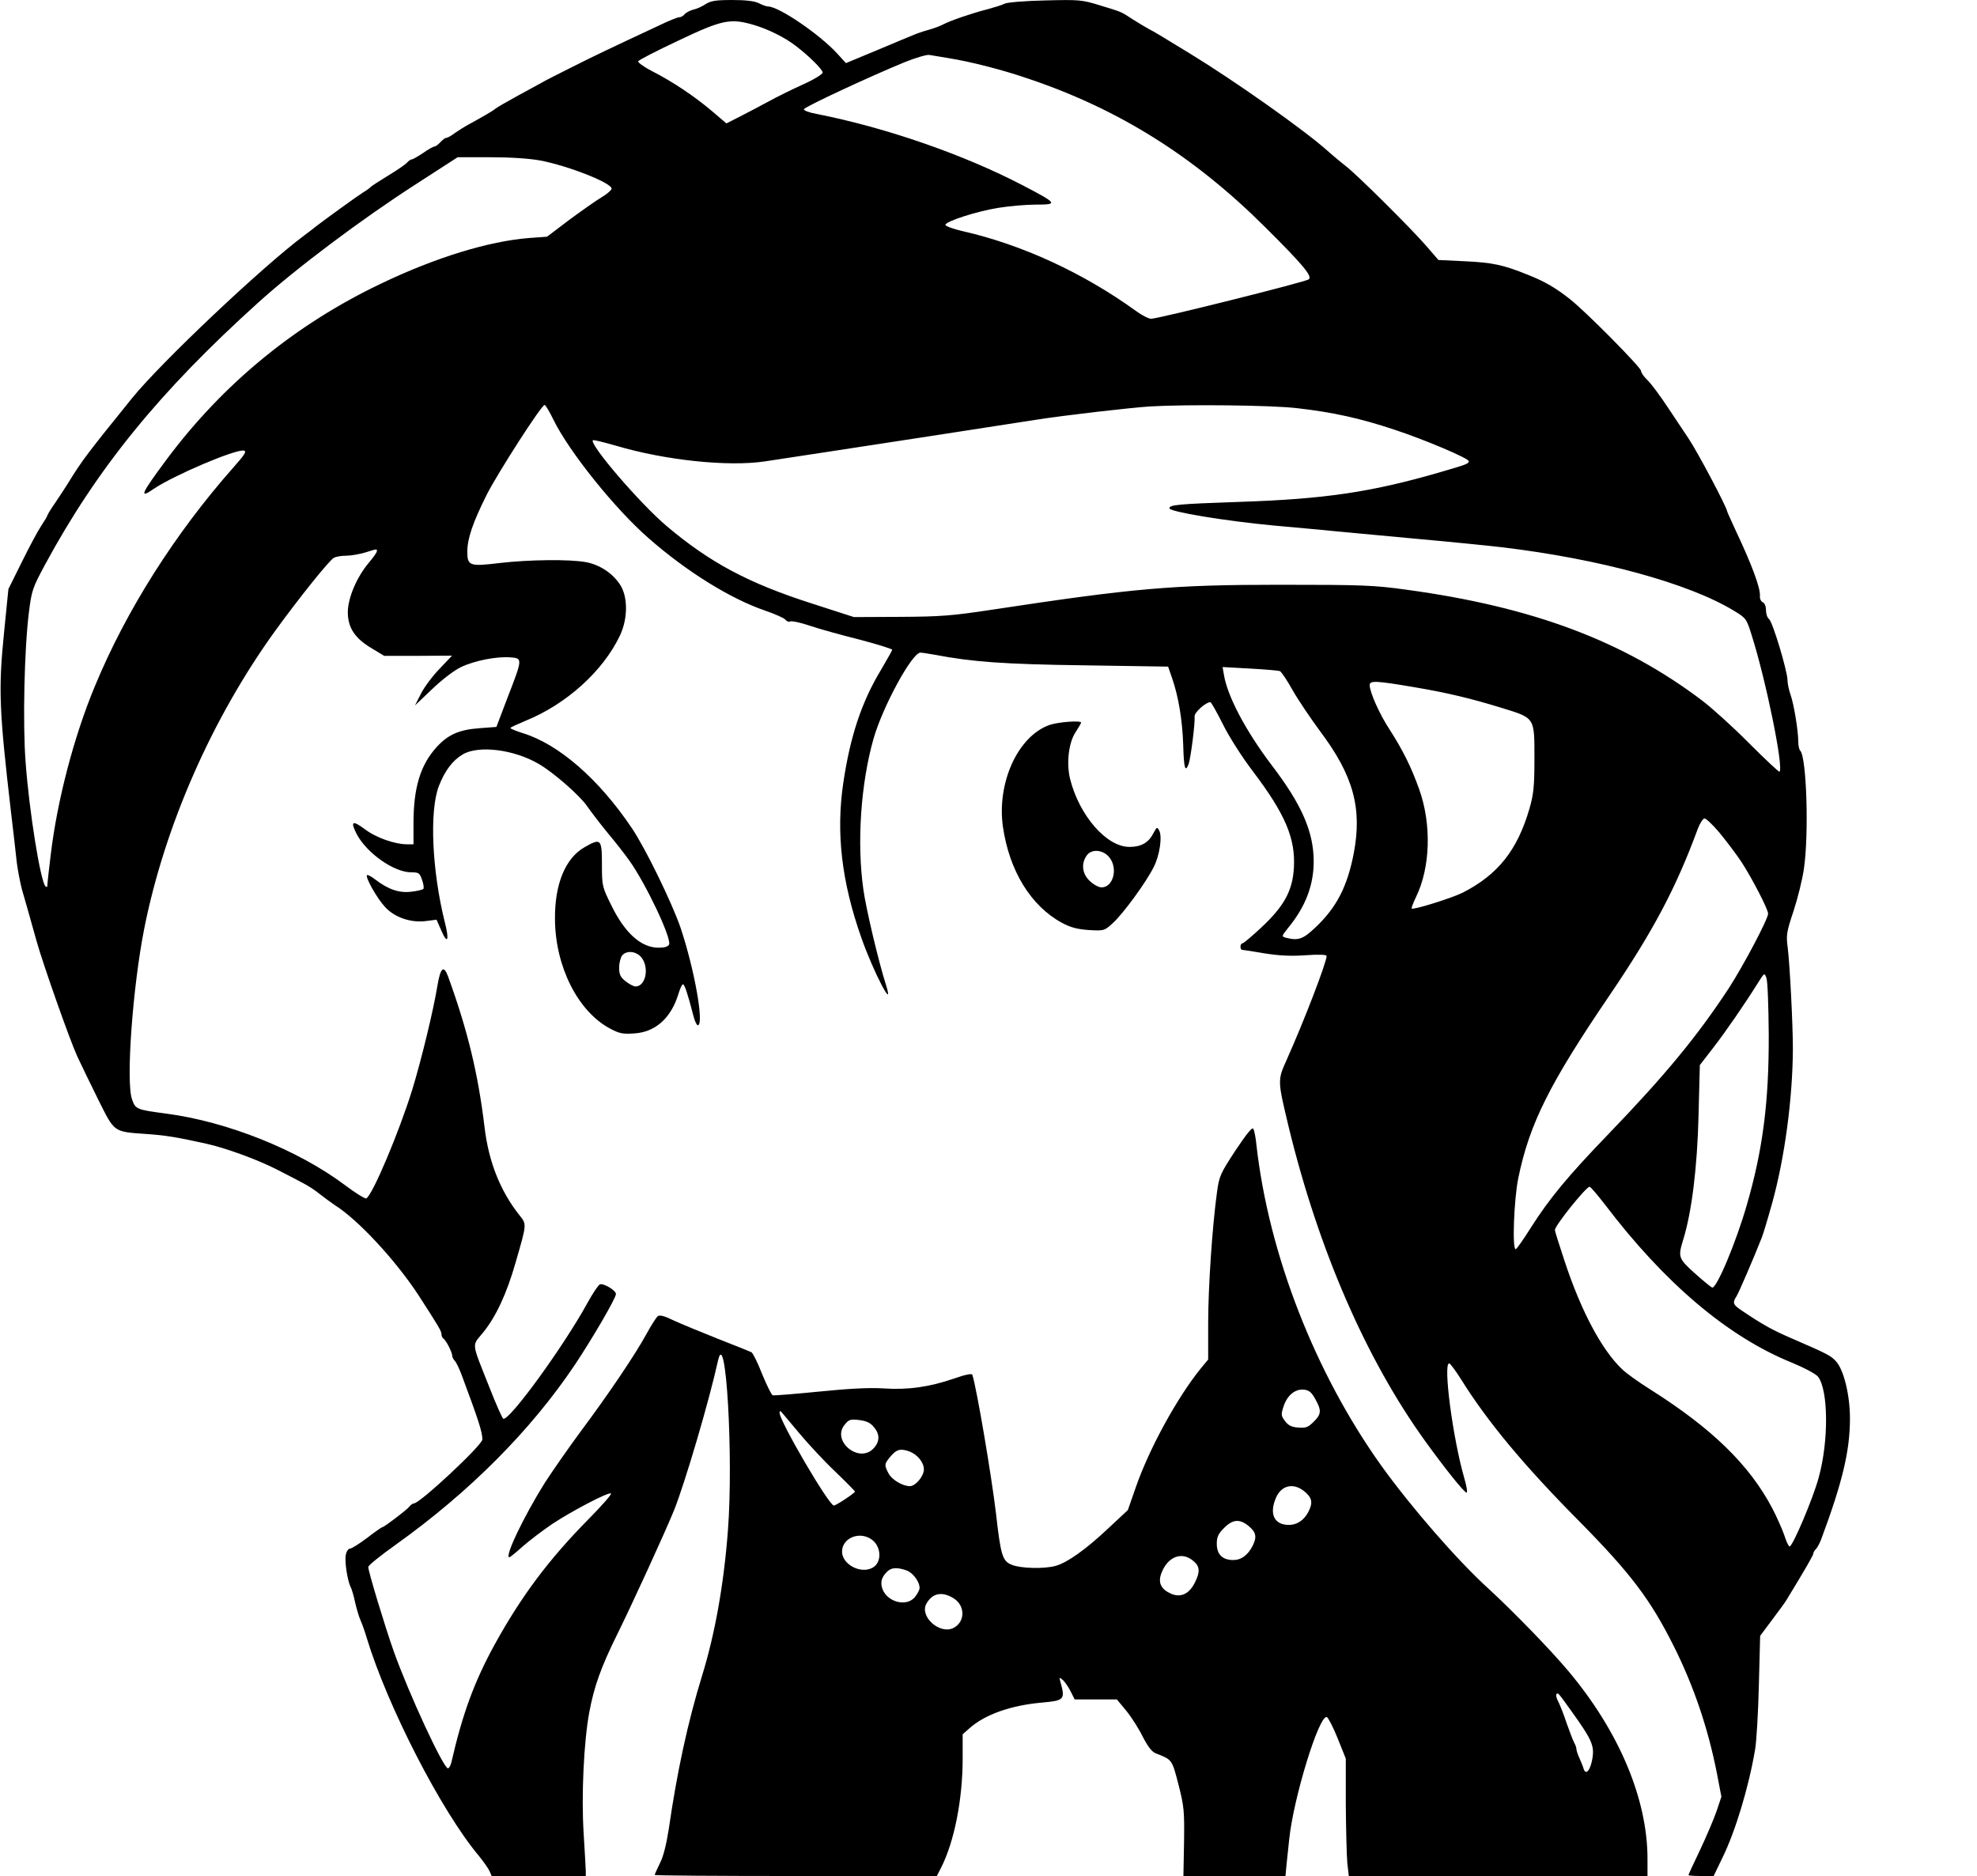 <?xml version="1.0" standalone="no"?>
<!DOCTYPE svg PUBLIC "-//W3C//DTD SVG 20010904//EN"
 "http://www.w3.org/TR/2001/REC-SVG-20010904/DTD/svg10.dtd">
<svg version="1.0" xmlns="http://www.w3.org/2000/svg"
 width="918pt" height="871pt" viewBox="0 0 918 871"
 preserveAspectRatio="xMidYMid meet">
<g transform="translate(0,871) scale(0.1,-0.1)"
fill="#000000" stroke="none">
<path d="M3275 8690 c-16 -11 -42 -22 -57 -25 -14 -4 -32 -13 -39 -21 -6 -8
-17 -14 -25 -14 -7 0 -48 -16 -91 -37 -231 -108 -299 -140 -408 -195 -66 -33
-129 -65 -140 -72 -11 -6 -60 -33 -110 -60 -49 -27 -97 -54 -105 -61 -13 -11
-60 -38 -135 -79 -11 -6 -34 -21 -52 -33 -17 -13 -35 -23 -40 -23 -6 0 -18 -9
-28 -20 -10 -11 -22 -20 -27 -20 -5 0 -29 -13 -53 -30 -24 -16 -48 -30 -53
-30 -5 0 -15 -7 -22 -15 -7 -8 -47 -36 -89 -61 -42 -26 -78 -49 -81 -53 -3 -4
-18 -15 -35 -25 -34 -22 -176 -125 -215 -155 -14 -11 -39 -31 -56 -43 -195
-145 -668 -592 -802 -758 -205 -254 -229 -284 -297 -395 -11 -18 -37 -57 -57
-87 -21 -30 -38 -58 -38 -61 0 -3 -13 -25 -29 -49 -16 -24 -56 -99 -90 -168
l-62 -125 -20 -200 c-27 -266 -23 -360 32 -835 11 -91 23 -196 27 -235 5 -38
16 -95 24 -125 16 -53 27 -95 68 -240 29 -104 154 -459 189 -535 18 -38 62
-130 98 -202 76 -152 69 -147 223 -158 85 -6 134 -13 278 -45 91 -20 240 -75
326 -119 49 -25 105 -54 125 -65 20 -10 54 -32 76 -50 22 -17 53 -40 68 -50
109 -68 283 -256 390 -419 93 -144 107 -167 107 -182 0 -8 4 -16 9 -20 12 -7
41 -64 41 -80 0 -6 5 -16 11 -22 7 -7 21 -36 32 -65 81 -217 96 -265 97 -301
0 -26 -290 -297 -318 -297 -5 0 -16 -7 -23 -17 -15 -17 -115 -93 -123 -93 -3
0 -35 -22 -71 -50 -36 -27 -72 -50 -80 -50 -7 0 -16 -12 -19 -28 -7 -28 7
-120 22 -150 5 -9 15 -42 21 -72 7 -30 18 -68 26 -85 7 -16 20 -52 28 -80 96
-316 346 -804 521 -1012 21 -26 43 -57 49 -70 l10 -23 219 0 218 0 0 23 c0 12
-5 92 -10 177 -11 175 1 423 26 559 23 122 54 209 129 361 69 139 228 486 266
581 51 129 162 505 203 692 37 165 72 -450 46 -789 -19 -250 -60 -480 -120
-674 -67 -218 -116 -445 -155 -714 -11 -70 -25 -127 -41 -157 -13 -27 -24 -51
-24 -54 0 -3 295 -5 655 -5 l655 0 20 39 c61 120 100 316 100 507 l0 112 34
30 c71 62 189 104 332 117 108 10 111 13 87 100 -5 18 -4 18 11 6 10 -8 26
-32 37 -53 l19 -38 98 0 98 0 43 -52 c24 -29 59 -84 77 -121 25 -48 43 -71 62
-78 75 -29 74 -28 104 -144 26 -102 28 -122 26 -268 l-3 -157 237 0 237 0 5
55 c3 30 9 81 12 113 19 191 139 582 175 570 6 -2 29 -46 50 -98 l38 -95 0
-211 c1 -116 4 -239 7 -273 l7 -61 693 0 694 0 0 79 c0 279 -132 592 -367 872
-83 99 -257 278 -368 380 -147 133 -363 382 -501 574 -308 431 -523 982 -580
1490 -3 33 -10 66 -14 74 -5 10 -30 -21 -83 -100 -70 -107 -76 -119 -86 -194
-22 -159 -41 -443 -41 -608 l0 -169 -34 -41 c-109 -134 -240 -373 -302 -552
l-37 -106 -91 -85 c-103 -97 -190 -159 -244 -174 -54 -15 -164 -12 -204 5 -43
17 -51 42 -73 236 -20 171 -90 585 -110 646 -2 7 -30 2 -87 -18 -114 -39 -214
-53 -328 -45 -65 4 -159 -1 -298 -15 -111 -11 -208 -19 -214 -17 -6 2 -28 47
-49 98 -20 52 -43 98 -50 102 -8 4 -78 32 -155 62 -78 31 -170 69 -205 85 -45
22 -66 27 -75 20 -7 -6 -31 -43 -52 -82 -53 -97 -178 -282 -305 -452 -57 -77
-132 -185 -167 -239 -96 -153 -189 -346 -165 -346 4 0 32 23 63 51 32 28 93
74 137 104 96 63 263 150 272 141 4 -4 -43 -57 -104 -119 -183 -185 -312 -357
-436 -582 -95 -173 -150 -324 -201 -547 -4 -16 -11 -28 -16 -28 -21 0 -181
345 -252 544 -41 116 -118 370 -118 391 0 7 58 54 130 105 340 243 625 529
829 833 82 123 191 310 191 329 0 17 -57 51 -74 45 -8 -3 -33 -41 -57 -84
-109 -200 -363 -550 -392 -540 -4 1 -33 65 -63 142 -87 220 -84 193 -31 258
60 74 110 181 151 325 53 183 52 177 18 220 -89 112 -143 248 -162 408 -30
250 -79 452 -170 702 -20 53 -35 39 -49 -45 -18 -112 -76 -350 -117 -483 -61
-196 -183 -486 -213 -504 -5 -3 -51 25 -101 63 -218 163 -546 294 -830 331
-136 18 -141 20 -157 66 -29 81 3 522 57 794 95 476 314 974 607 1380 108 149
252 329 273 340 10 6 36 10 58 10 21 0 61 7 88 15 58 18 54 17 54 6 0 -5 -16
-29 -37 -53 -57 -68 -97 -163 -98 -229 0 -73 32 -122 111 -169 l58 -35 158 0
157 1 -58 -61 c-32 -33 -71 -85 -86 -115 l-28 -55 80 76 c46 44 102 87 134
102 63 30 165 50 229 45 57 -4 57 -6 -13 -186 l-52 -137 -80 -6 c-94 -7 -145
-30 -198 -88 -75 -83 -107 -188 -107 -353 l0 -98 -28 0 c-59 0 -147 31 -199
71 -57 42 -67 36 -37 -23 46 -88 173 -178 253 -178 36 0 40 -3 51 -36 7 -19 9
-38 6 -41 -4 -4 -29 -10 -56 -13 -56 -7 -107 10 -168 57 -18 14 -36 23 -38 20
-9 -9 46 -107 83 -147 44 -49 121 -76 193 -66 l47 6 23 -52 c28 -65 37 -44 16
38 -60 239 -73 519 -28 635 28 71 63 118 110 146 73 44 238 24 354 -44 69 -40
192 -148 225 -197 15 -22 57 -77 93 -121 37 -44 82 -102 102 -130 77 -108 196
-359 185 -390 -5 -10 -20 -15 -49 -15 -81 0 -157 68 -220 198 -42 85 -43 89
-43 190 0 117 -5 122 -80 79 -90 -51 -140 -172 -138 -337 2 -218 106 -424 253
-504 45 -24 60 -28 115 -24 99 6 172 72 206 186 7 23 16 42 20 42 8 0 22 -43
49 -147 6 -24 15 -43 20 -43 31 0 -15 259 -80 453 -39 114 -163 369 -226 462
-153 228 -340 390 -506 441 -32 10 -58 21 -58 24 0 3 31 17 69 33 191 77 362
232 440 397 37 79 37 180 0 236 -35 53 -94 92 -158 104 -74 14 -264 12 -401
-4 -140 -17 -150 -13 -150 53 0 60 25 134 90 264 50 99 254 417 269 417 4 0
22 -30 40 -67 73 -150 288 -417 443 -552 178 -156 379 -280 538 -335 47 -16
90 -35 97 -43 6 -8 17 -12 23 -8 6 3 46 -5 90 -20 44 -15 149 -44 233 -65 83
-22 151 -43 150 -47 -1 -4 -24 -45 -51 -91 -91 -150 -144 -310 -176 -525 -35
-233 -8 -462 84 -722 56 -159 155 -348 114 -218 -35 110 -93 355 -105 443 -31
217 -12 492 47 700 43 150 179 400 218 400 7 0 38 -5 67 -10 173 -33 319 -44
693 -49 l390 -6 19 -55 c29 -84 47 -192 51 -306 3 -110 9 -133 25 -92 10 27
31 193 28 222 -2 18 52 66 73 66 4 0 30 -46 58 -102 29 -59 90 -154 141 -221
149 -197 197 -310 189 -446 -6 -106 -45 -178 -151 -277 -43 -40 -83 -74 -88
-74 -5 0 -9 -7 -9 -15 0 -8 3 -15 8 -15 4 0 50 -7 102 -16 68 -11 123 -14 193
-9 57 4 97 3 97 -3 0 -30 -105 -303 -187 -486 -41 -92 -41 -92 11 -309 138
-568 359 -1077 633 -1457 93 -129 182 -240 193 -240 5 0 0 30 -11 68 -53 184
-99 532 -70 532 5 0 29 -33 54 -72 123 -198 295 -404 548 -659 240 -243 332
-364 442 -584 92 -184 158 -379 199 -587 l21 -110 -22 -66 c-13 -37 -47 -118
-77 -181 -30 -62 -54 -115 -54 -117 0 -2 26 -4 58 -4 l59 0 40 83 c61 123 124
333 153 507 6 36 14 169 17 295 l6 230 56 75 c31 41 61 82 66 91 88 144 125
209 125 216 0 5 5 14 12 21 6 6 17 26 24 44 99 266 134 411 134 562 0 110 -29
228 -66 267 -25 26 -38 33 -209 107 -85 37 -129 61 -224 125 -45 30 -48 37
-27 70 11 18 77 171 117 272 7 19 24 74 48 160 58 209 95 486 96 715 0 113
-14 389 -24 470 -8 59 -5 74 27 170 19 58 41 146 48 195 24 160 13 520 -17
550 -5 5 -9 24 -9 42 0 49 -20 173 -36 218 -8 23 -14 52 -14 67 0 41 -69 272
-86 284 -8 6 -14 25 -14 42 0 17 -6 32 -15 36 -8 3 -14 16 -13 28 3 38 -38
147 -113 306 -21 46 -39 85 -39 87 0 17 -138 278 -180 340 -15 22 -57 86 -94
141 -37 56 -80 114 -97 130 -16 15 -29 34 -29 42 0 16 -257 276 -330 333 -67
53 -117 82 -195 113 -114 46 -163 57 -293 63 l-123 6 -57 66 c-71 82 -325 334
-372 369 -19 15 -58 47 -86 72 -106 95 -427 322 -638 451 -151 92 -160 98
-191 114 -16 9 -50 29 -75 45 -55 36 -47 33 -152 65 -84 26 -96 27 -255 23
-93 -2 -177 -9 -188 -15 -11 -6 -47 -17 -80 -26 -71 -18 -170 -52 -205 -70
-14 -8 -45 -19 -70 -26 -25 -7 -54 -17 -65 -22 -11 -4 -87 -36 -168 -70 l-149
-62 -41 45 c-83 90 -271 218 -321 218 -7 0 -27 7 -42 15 -20 10 -59 15 -124
15 -78 0 -100 -4 -125 -20z m226 -96 c67 -20 142 -57 194 -97 62 -47 125 -110
125 -124 0 -7 -40 -32 -89 -54 -49 -22 -122 -58 -162 -80 -41 -22 -101 -54
-135 -71 l-61 -31 -68 58 c-79 67 -183 137 -278 185 -37 19 -65 40 -64 45 2 6
86 49 188 97 204 97 241 104 350 72z m904 -154 c101 -16 254 -55 375 -97 417
-141 766 -360 1095 -688 177 -176 220 -228 202 -242 -14 -12 -703 -184 -732
-183 -11 0 -43 16 -70 36 -246 178 -532 309 -806 371 -43 10 -79 23 -79 29 0
16 145 63 246 79 49 8 127 15 174 15 104 0 101 5 -60 89 -276 144 -638 269
-958 332 -34 6 -61 16 -59 22 3 11 313 155 467 218 52 21 104 36 115 34 11 -2
52 -9 90 -15z m-1897 -475 c131 -25 332 -104 332 -131 0 -6 -19 -23 -42 -37
-24 -14 -91 -61 -151 -105 l-107 -81 -83 -6 c-188 -15 -433 -90 -686 -211
-399 -190 -733 -464 -995 -814 -122 -164 -133 -189 -61 -139 92 62 376 183
416 177 16 -2 8 -16 -47 -78 -270 -305 -498 -664 -643 -1015 -97 -232 -175
-530 -205 -780 -9 -72 -16 -137 -16 -145 0 -9 -3 -10 -9 -5 -23 24 -75 345
-92 575 -14 179 -6 527 15 695 13 105 17 115 76 225 242 447 532 803 990 1216
176 159 477 385 730 548 l195 126 151 0 c95 0 182 -6 232 -15z m3514 -1150
c167 -19 294 -47 453 -100 140 -46 345 -133 345 -146 0 -12 -8 -15 -135 -52
-317 -92 -534 -124 -925 -137 -293 -10 -330 -14 -330 -30 0 -16 260 -59 485
-80 66 -6 165 -15 220 -20 55 -6 246 -23 425 -40 179 -16 366 -35 415 -41 453
-54 867 -167 1077 -295 56 -34 58 -37 82 -114 66 -208 149 -614 129 -633 -2
-3 -66 57 -141 132 -75 76 -174 165 -219 199 -365 276 -785 434 -1372 514
-151 21 -203 23 -591 23 -496 0 -676 -16 -1335 -116 -185 -28 -236 -32 -425
-33 l-215 -1 -195 63 c-294 94 -474 190 -675 360 -123 104 -360 380 -342 398
2 3 50 -9 106 -25 229 -68 522 -99 694 -73 39 6 176 27 302 46 219 33 684 105
955 147 133 21 438 56 530 62 170 10 566 6 682 -8z m-79 -1221 c7 -3 34 -43
60 -90 27 -47 84 -131 126 -188 155 -206 197 -358 157 -568 -30 -155 -80 -252
-179 -345 -57 -54 -79 -61 -135 -47 -22 6 -22 7 11 48 79 97 117 196 117 306
0 137 -55 264 -194 446 -122 161 -207 322 -223 422 l-6 35 127 -7 c70 -4 132
-9 139 -12z m627 -75 c153 -26 261 -52 404 -96 155 -48 151 -42 151 -238 0
-126 -4 -163 -23 -229 -56 -193 -146 -307 -311 -391 -51 -25 -229 -81 -236
-73 -2 2 7 26 20 53 67 137 73 338 15 500 -37 104 -76 182 -137 277 -47 71
-93 175 -93 207 0 22 28 21 210 -10z m1415 -676 c31 -38 76 -97 100 -133 48
-73 125 -221 125 -242 0 -25 -115 -242 -183 -347 -146 -222 -293 -401 -559
-677 -189 -196 -274 -299 -361 -436 -34 -54 -65 -98 -69 -98 -17 0 -8 232 12
330 52 253 145 439 426 852 200 295 306 494 408 771 10 26 24 47 31 47 7 0 39
-30 70 -67z m-5006 -579 c37 -48 19 -134 -28 -134 -9 0 -29 11 -46 24 -24 19
-30 31 -30 64 0 22 7 47 14 56 21 25 66 20 90 -10z m5234 -359 c1 -309 -27
-532 -102 -790 -50 -174 -141 -390 -161 -383 -5 2 -41 31 -80 66 -77 69 -79
76 -54 157 40 130 65 336 71 575 l6 235 62 80 c58 75 147 204 210 305 28 44
28 44 37 20 6 -14 10 -133 11 -265z m-761 -787 c278 -366 571 -614 867 -734
60 -25 113 -53 123 -66 48 -63 50 -298 3 -468 -26 -97 -121 -320 -135 -320 -5
0 -16 24 -25 53 -10 28 -35 85 -56 125 -106 201 -280 370 -563 549 -56 35
-116 78 -134 96 -94 89 -190 269 -266 499 -25 75 -46 142 -46 147 0 21 145
201 161 201 5 0 36 -37 71 -82z m-1345 -903 c30 -53 29 -71 -7 -106 -25 -25
-36 -30 -71 -27 -32 2 -47 10 -62 30 -19 25 -19 31 -7 68 17 52 54 82 94 78
24 -2 36 -12 53 -43z m-2395 -160 c41 -49 116 -130 167 -178 50 -48 91 -90 91
-92 0 -7 -88 -65 -98 -65 -23 0 -252 392 -252 430 0 9 3 10 8 5 5 -6 42 -50
84 -100z m345 30 c30 -34 29 -70 -3 -102 -67 -67 -192 36 -133 111 20 25 27
28 68 23 33 -4 52 -12 68 -32z m166 -114 c37 -14 67 -51 67 -83 0 -32 -39 -78
-65 -78 -34 0 -84 30 -99 59 -21 40 -20 44 10 80 27 32 46 37 87 22z m1836
-187 c34 -29 38 -51 16 -94 -20 -38 -52 -60 -90 -60 -68 0 -92 50 -61 124 25
61 83 74 135 30z m-260 -160 c34 -28 38 -51 17 -92 -23 -44 -54 -66 -92 -65
-49 1 -74 27 -74 76 0 31 7 46 34 73 41 41 73 43 115 8z m-1754 -60 c48 -31
52 -109 6 -133 -55 -30 -141 16 -141 75 0 62 78 96 135 58z m1497 -102 c29
-24 31 -50 8 -96 -26 -55 -65 -75 -111 -56 -46 20 -62 49 -48 91 28 81 96 109
151 61z m-1333 -43 c30 -11 61 -52 61 -82 0 -8 -9 -26 -21 -41 -41 -52 -141
-21 -155 49 -4 22 0 38 16 58 23 29 49 33 99 16z m218 -129 c56 -34 56 -111
-1 -139 -63 -30 -156 53 -125 112 27 50 72 60 126 27z m2870 -525 c92 -128
106 -158 98 -214 -8 -56 -30 -86 -41 -55 -3 11 -12 33 -20 51 -8 17 -14 36
-14 42 0 6 -4 19 -10 29 -5 9 -21 50 -35 90 -13 40 -31 85 -39 101 -9 16 -12
31 -9 35 8 8 6 10 70 -79z"/>
<path d="M4873 5344 c-147 -52 -245 -269 -216 -473 30 -205 130 -367 273 -445
41 -22 71 -30 125 -34 71 -4 73 -4 112 32 46 41 154 188 190 260 28 54 41 144
25 171 -9 17 -11 15 -26 -13 -22 -44 -57 -64 -110 -64 -106 -2 -234 144 -277
315 -18 72 -7 169 25 217 14 22 26 42 26 45 0 11 -107 3 -147 -11z m280 -617
c39 -52 15 -137 -38 -137 -13 0 -37 13 -54 29 -36 33 -42 81 -15 119 23 33 79
27 107 -11z"/>
</g>
</svg>
